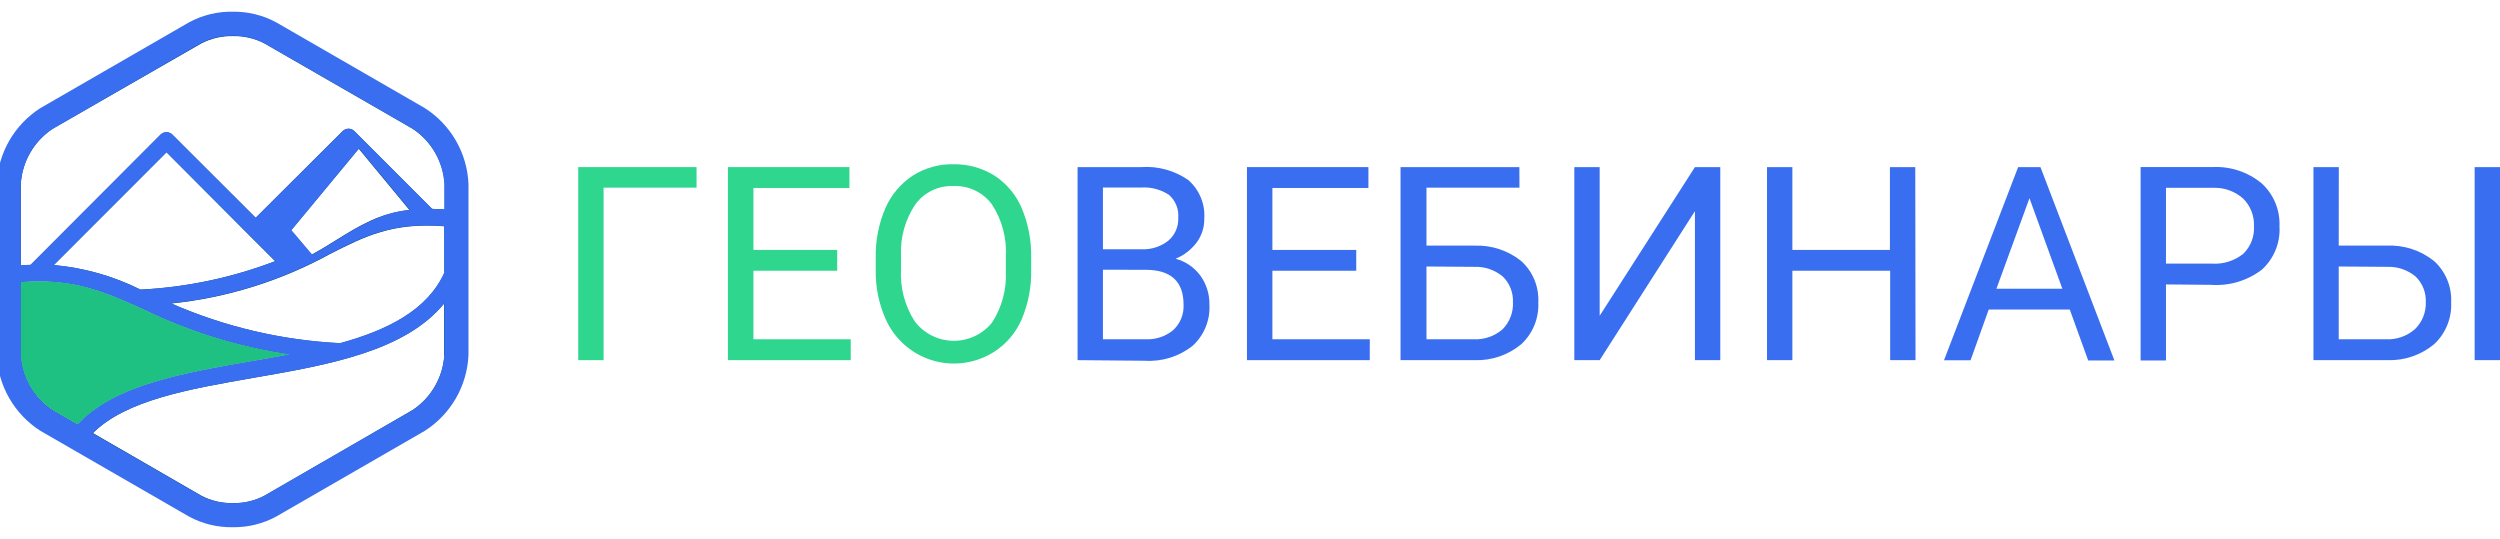 <svg width="167" height="36" viewBox="0 0 167 36" fill="none" xmlns="http://www.w3.org/2000/svg">
<g clip-path="url(#clip0_514_646)">
<path d="M71.982 24.058V11.163H76.222C77.345 11.08 78.462 11.387 79.384 12.032C79.747 12.351 80.031 12.749 80.215 13.195C80.4 13.642 80.478 14.125 80.446 14.607C80.456 15.181 80.275 15.743 79.932 16.204C79.571 16.683 79.087 17.056 78.532 17.283C79.195 17.462 79.777 17.86 80.186 18.412C80.595 18.982 80.807 19.67 80.79 20.371C80.816 20.882 80.728 21.392 80.532 21.864C80.337 22.337 80.04 22.76 79.661 23.104C78.758 23.816 77.624 24.17 76.476 24.098L71.982 24.058ZM73.676 16.651H76.245C76.89 16.682 77.525 16.482 78.035 16.086C78.256 15.9 78.431 15.666 78.548 15.402C78.664 15.137 78.718 14.85 78.707 14.562C78.732 14.273 78.689 13.982 78.581 13.714C78.473 13.445 78.303 13.205 78.086 13.015C77.526 12.649 76.861 12.478 76.194 12.529H73.676V16.651ZM73.676 18.017V22.663H76.499C77.179 22.702 77.849 22.482 78.374 22.048C78.605 21.833 78.786 21.57 78.905 21.277C79.024 20.985 79.078 20.67 79.062 20.354C79.062 18.8 78.217 18.023 76.527 18.023L73.676 18.017Z" fill="#386EEF"/>
<path d="M90.597 18.085H84.996V22.663H91.501V24.058H83.297V11.163H91.41V12.557H84.996V16.696H90.597V18.085Z" fill="#386EEF"/>
<path d="M101.5 12.535H95.289V16.408H98.502C99.636 16.366 100.746 16.735 101.63 17.447C102.008 17.794 102.306 18.22 102.501 18.696C102.696 19.171 102.784 19.683 102.759 20.196C102.784 20.715 102.697 21.233 102.502 21.715C102.307 22.197 102.009 22.63 101.63 22.985C100.757 23.715 99.645 24.097 98.507 24.058H93.556V11.163H101.494L101.5 12.535ZM95.289 17.802V22.663H98.4C99.122 22.707 99.831 22.466 100.376 21.992C100.608 21.756 100.789 21.475 100.908 21.166C101.026 20.857 101.08 20.527 101.065 20.196C101.08 19.878 101.028 19.559 100.911 19.263C100.794 18.966 100.616 18.697 100.388 18.474C99.847 18.025 99.159 17.793 98.457 17.825L95.289 17.802Z" fill="#386EEF"/>
<path d="M113.221 11.163H114.915V24.058H113.221V14.104L106.858 24.058H105.164V11.163H106.858V21.094L113.221 11.163Z" fill="#386EEF"/>
<path d="M127.957 24.058H126.263V18.085H119.731V24.058H118.037V11.163H119.731V16.696H126.247V11.163H127.94L127.957 24.058Z" fill="#386EEF"/>
<path d="M138.261 20.676H132.847L131.633 24.064H129.86L134.812 11.163H136.302L141.243 24.081H139.492L138.261 20.676ZM133.361 19.287H137.765L135.568 13.24L133.361 19.287Z" fill="#386EEF"/>
<path d="M144.687 18.999V24.08H142.993V11.162H147.758C148.962 11.092 150.148 11.479 151.078 12.246C151.474 12.608 151.786 13.053 151.992 13.548C152.198 14.044 152.293 14.579 152.269 15.115C152.303 15.655 152.214 16.195 152.011 16.696C151.808 17.197 151.495 17.647 151.095 18.011C150.127 18.751 148.923 19.112 147.707 19.027L144.687 18.999ZM144.687 17.61H147.747C148.502 17.662 149.248 17.43 149.842 16.961C150.088 16.724 150.281 16.436 150.406 16.117C150.53 15.798 150.585 15.456 150.564 15.115C150.58 14.773 150.523 14.431 150.399 14.112C150.274 13.793 150.085 13.504 149.842 13.263C149.292 12.776 148.576 12.52 147.843 12.546H144.687V17.61Z" fill="#386EEF"/>
<path d="M156.227 16.408H159.44C160.587 16.356 161.714 16.726 162.607 17.447C162.986 17.794 163.283 18.22 163.478 18.696C163.674 19.171 163.762 19.683 163.737 20.196C163.762 20.715 163.674 21.233 163.479 21.715C163.284 22.197 162.987 22.63 162.607 22.985C161.734 23.715 160.623 24.097 159.485 24.058H154.539V11.163H156.233L156.227 16.408ZM156.227 17.802V22.663H159.344C160.064 22.706 160.771 22.465 161.314 21.992C161.555 21.76 161.743 21.48 161.869 21.171C161.994 20.862 162.054 20.53 162.043 20.196C162.058 19.878 162.005 19.559 161.889 19.263C161.772 18.966 161.593 18.697 161.365 18.474C160.825 18.025 160.136 17.793 159.434 17.825L156.227 17.802ZM167 24.058H165.306V11.163H167V24.058Z" fill="#386EEF"/>
<path d="M46.529 12.535H40.319V24.058H38.625V11.163H46.529V12.535Z" fill="#2ED78D"/>
<path d="M55.925 18.085H50.33V22.663H56.828V24.058H48.624V11.163H56.743V12.557H50.33V16.696H55.925V18.085Z" fill="#2ED78D"/>
<path d="M68.882 18.017C68.908 19.152 68.692 20.279 68.25 21.325C67.872 22.207 67.241 22.957 66.438 23.482C65.833 23.874 65.15 24.13 64.437 24.233C63.723 24.336 62.996 24.283 62.305 24.078C61.614 23.873 60.975 23.521 60.434 23.046C59.892 22.57 59.459 21.984 59.166 21.325C58.714 20.313 58.486 19.215 58.499 18.107V17.198C58.477 16.068 58.697 14.945 59.143 13.906C59.53 13.017 60.167 12.26 60.978 11.727C61.788 11.215 62.73 10.952 63.688 10.971C64.654 10.955 65.605 11.218 66.426 11.727C67.237 12.255 67.872 13.011 68.25 13.901C68.689 14.944 68.905 16.067 68.882 17.198V18.017ZM67.189 17.181C67.268 15.938 66.943 14.702 66.263 13.658C65.967 13.256 65.577 12.934 65.127 12.719C64.677 12.504 64.181 12.404 63.682 12.427C63.19 12.408 62.701 12.509 62.258 12.724C61.815 12.939 61.431 13.26 61.142 13.658C60.471 14.657 60.136 15.844 60.188 17.046V17.994C60.117 19.231 60.446 20.458 61.125 21.495C61.427 21.884 61.813 22.201 62.255 22.421C62.696 22.641 63.181 22.759 63.675 22.766C64.168 22.772 64.656 22.667 65.103 22.459C65.55 22.251 65.945 21.944 66.257 21.562C66.925 20.542 67.251 19.336 67.189 18.118V17.181Z" fill="#2ED78D"/>
<path d="M30.794 12.292V23.719C30.75 24.648 30.484 25.552 30.02 26.358C29.555 27.163 28.905 27.846 28.123 28.349L18.209 34.068C17.389 34.511 16.47 34.735 15.538 34.718C14.607 34.735 13.687 34.511 12.868 34.068L2.953 28.349C2.171 27.846 1.521 27.163 1.057 26.358C0.592 25.552 0.327 24.648 0.282 23.719V12.292C0.326 11.363 0.591 10.458 1.056 9.653C1.52 8.847 2.171 8.165 2.953 7.662L12.868 1.931C13.687 1.488 14.607 1.265 15.538 1.282C16.47 1.265 17.389 1.488 18.209 1.931L28.123 7.651C28.907 8.155 29.559 8.839 30.023 9.646C30.488 10.454 30.752 11.361 30.794 12.292ZM29.665 23.731V20.27C27.045 23.471 21.941 24.369 16.978 25.232C12.585 25.995 8.413 26.729 6.211 28.93L13.444 33.108C14.097 33.453 14.828 33.624 15.566 33.605C16.303 33.624 17.032 33.453 17.684 33.108L27.564 27.389C28.177 26.983 28.686 26.439 29.054 25.803C29.421 25.166 29.636 24.453 29.682 23.719L29.665 23.731ZM29.682 18.192V15.115C26.232 14.844 24.374 15.787 22.048 16.967C18.77 18.766 15.165 19.891 11.445 20.275C15.017 21.838 18.843 22.737 22.737 22.929C25.899 22.059 28.547 20.733 29.704 18.203L29.682 18.192ZM29.704 13.997V12.292C29.659 11.557 29.444 10.844 29.076 10.206C28.709 9.568 28.199 9.024 27.587 8.616L24.544 6.86L17.678 2.908C17.026 2.567 16.297 2.396 15.561 2.411C14.823 2.396 14.092 2.567 13.438 2.908L3.506 8.605C2.892 9.013 2.381 9.559 2.013 10.199C1.646 10.839 1.432 11.555 1.389 12.292V17.729C1.615 17.729 1.829 17.701 2.05 17.695L10.728 8.995C10.833 8.894 10.972 8.839 11.117 8.839C11.262 8.839 11.402 8.894 11.507 8.995L17.08 14.55L22.889 8.757C22.967 8.682 23.065 8.631 23.171 8.61C23.277 8.589 23.387 8.599 23.488 8.639C23.556 8.664 23.618 8.705 23.669 8.757L28.863 13.952L29.682 13.986L29.704 13.997ZM27.35 14.031L23.962 9.932L19.445 15.386L20.8 17.017C21.421 16.679 21.986 16.334 22.494 16.012C24.002 15.081 25.368 14.24 27.31 14.031H27.35ZM18.35 17.418L16.656 15.725L11.123 10.169L3.591 17.706C5.608 17.885 7.573 18.44 9.384 19.344C12.477 19.191 15.527 18.547 18.418 17.435L18.35 17.418ZM16.797 24.148C17.672 23.996 18.542 23.843 19.4 23.68C15.997 23.181 12.692 22.162 9.599 20.659C7.001 19.485 4.912 18.553 1.389 18.83V23.719C1.434 24.453 1.648 25.167 2.016 25.803C2.383 26.44 2.893 26.983 3.506 27.389L5.2 28.366C7.634 25.741 12.094 24.978 16.803 24.137" fill="#034575"/>
<path d="M19.4 23.668C18.542 23.832 17.672 23.985 16.797 24.137C12.088 24.956 7.628 25.74 5.194 28.366L3.501 27.389C2.888 26.983 2.377 26.44 2.01 25.803C1.643 25.166 1.428 24.453 1.383 23.719V18.83C4.912 18.553 7.001 19.485 9.598 20.659C12.687 22.157 15.987 23.172 19.383 23.668" fill="#1FC183"/>
<path d="M28.123 7.651L18.209 1.931C17.389 1.488 16.47 1.265 15.538 1.282C14.607 1.265 13.687 1.488 12.868 1.931L2.953 7.651C2.169 8.155 1.518 8.839 1.053 9.646C0.588 10.454 0.324 11.361 0.282 12.292V23.719C0.327 24.648 0.592 25.552 1.057 26.358C1.521 27.163 2.171 27.846 2.953 28.349L12.868 34.068C13.687 34.511 14.607 34.735 15.538 34.718C16.47 34.735 17.389 34.511 18.209 34.068L28.123 28.349C28.905 27.846 29.555 27.163 30.02 26.358C30.484 25.552 30.75 24.648 30.794 23.719V12.292C30.752 11.361 30.488 10.454 30.023 9.646C29.559 8.839 28.907 8.155 28.123 7.651Z" stroke="#386EEF" stroke-miterlimit="10"/>
<path d="M28.123 7.645L18.209 1.931C17.389 1.488 16.47 1.265 15.538 1.282C14.605 1.265 13.683 1.488 12.862 1.931L2.953 7.645C2.17 8.15 1.518 8.836 1.054 9.644C0.589 10.453 0.325 11.361 0.282 12.292V23.719C0.327 24.648 0.592 25.552 1.057 26.358C1.521 27.163 2.171 27.846 2.953 28.349L12.862 34.068C13.683 34.511 14.605 34.735 15.538 34.718C16.47 34.735 17.389 34.511 18.209 34.068L28.123 28.349C28.905 27.846 29.555 27.163 30.02 26.358C30.484 25.552 30.75 24.648 30.794 23.719V12.292C30.752 11.361 30.487 10.453 30.023 9.644C29.558 8.836 28.907 8.15 28.123 7.645ZM3.512 27.406C2.899 26.999 2.388 26.455 2.019 25.817C1.651 25.18 1.435 24.465 1.389 23.731V18.83C4.912 18.553 7.001 19.485 9.599 20.654C12.683 22.158 15.982 23.175 19.378 23.669C18.525 23.832 17.655 23.985 16.78 24.137C12.072 24.956 7.617 25.741 5.178 28.366L3.512 27.406ZM3.585 17.712L11.123 10.169L18.39 17.441C15.506 18.544 12.467 19.188 9.384 19.349C7.571 18.443 5.604 17.884 3.585 17.701V17.712ZM29.682 23.719C29.635 24.453 29.42 25.166 29.054 25.803C28.688 26.441 28.18 26.985 27.57 27.395L17.655 33.108C17.004 33.455 16.275 33.628 15.538 33.611C14.797 33.627 14.065 33.454 13.41 33.108L6.177 28.936C8.435 26.729 12.585 25.995 16.995 25.227C21.958 24.369 27.062 23.471 29.682 20.264V23.719ZM29.682 18.198C28.552 20.721 25.87 22.048 22.714 22.918C18.82 22.726 14.994 21.826 11.422 20.264C15.142 19.88 18.747 18.755 22.026 16.955C24.352 15.77 26.215 14.832 29.659 15.104L29.682 18.198ZM19.468 15.374L23.985 9.921L27.372 14.02C25.424 14.228 24.058 15.075 22.551 16.001C22.026 16.323 21.461 16.668 20.857 17.006L19.468 15.374ZM29.682 13.986L28.863 13.952L23.674 8.757C23.619 8.707 23.556 8.665 23.488 8.633C23.387 8.595 23.278 8.587 23.173 8.609C23.068 8.631 22.972 8.683 22.895 8.757L17.08 14.55L11.512 8.978C11.408 8.878 11.268 8.822 11.123 8.822C10.978 8.822 10.838 8.878 10.733 8.978L2.044 17.684L1.389 17.718V12.292C1.435 11.557 1.65 10.842 2.019 10.205C2.387 9.567 2.898 9.023 3.512 8.616L13.41 2.891C14.065 2.546 14.797 2.373 15.538 2.389C16.275 2.372 17.004 2.545 17.655 2.891L24.521 6.843L27.57 8.599C28.183 9.01 28.693 9.557 29.059 10.198C29.425 10.838 29.638 11.555 29.682 12.292V13.986Z" fill="#386EEF"/>
</g>
<defs>
<clipPath id="clip0_514_646">
<rect width="167" height="36" fill="white"/>
</clipPath>
</defs>
</svg>
